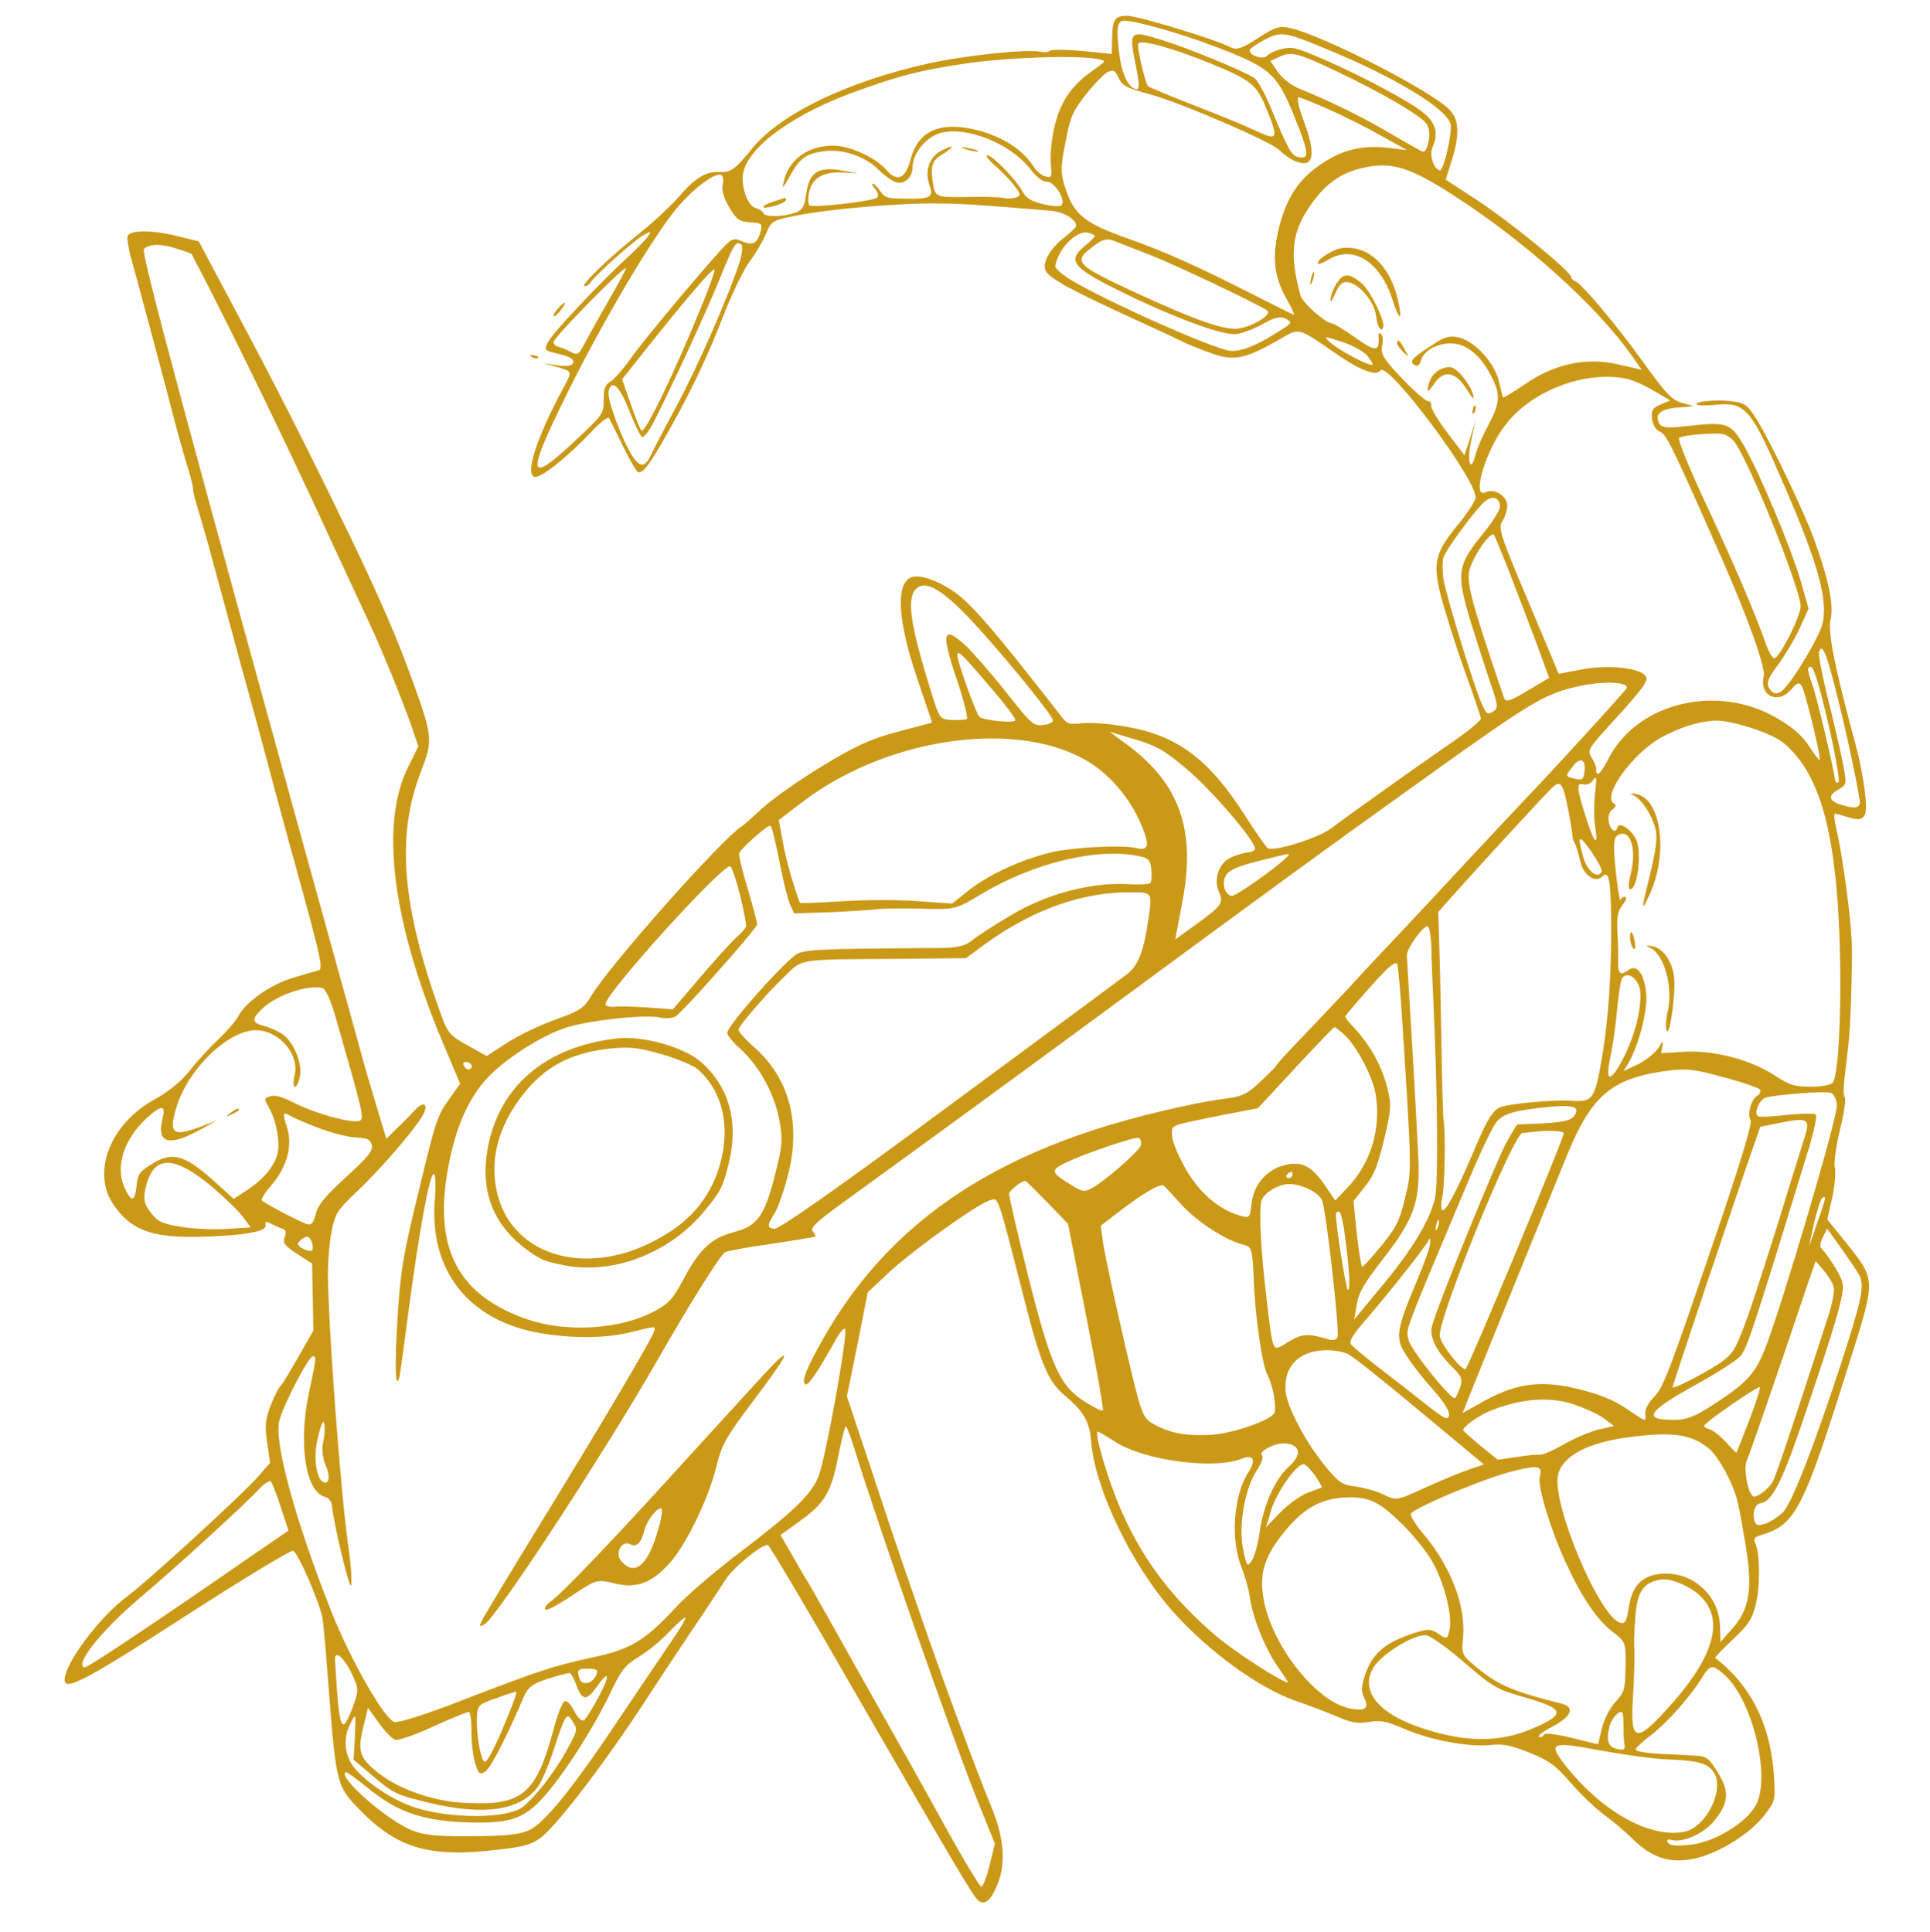 <?xml version="1.0" encoding="UTF-8" standalone="no"?>
<!DOCTYPE svg PUBLIC "-//W3C//DTD SVG 1.1//EN" "http://www.w3.org/Graphics/SVG/1.1/DTD/svg11.dtd">
<svg width="100%" height="100%" viewBox="0 0 901 902" version="1.1" xmlns="http://www.w3.org/2000/svg" xmlns:xlink="http://www.w3.org/1999/xlink" xml:space="preserve" xmlns:serif="http://www.serif.com/" style="fill-rule:evenodd;clip-rule:evenodd;stroke-linejoin:round;stroke-miterlimit:2;">
    <g transform="matrix(1.555,0.38,-0.38,1.555,450.193,450.493)">
        <g id="rayquaza.svg" transform="matrix(1,0,0,1,-287.5,-288)">
            <g transform="matrix(0.1,0,0,-0.1,0,576)">
                <path d="M3065,5709C3029,5670 3013,5660 2996,5664C2948,5676 2712,5689 2680,5682C2642,5673 2639,5661 2655,5594L2662,5563L2576,5551C2529,5544 2487,5534 2484,5529C2481,5524 2470,5520 2460,5520C2421,5520 2249,5458 2149,5409C1934,5303 1767,5166 1710,5049C1673,4972 1666,4964 1632,4957C1593,4949 1567,4923 1535,4860C1520,4830 1480,4769 1446,4725C1376,4634 1317,4540 1329,4540C1334,4540 1341,4547 1344,4556C1354,4582 1440,4707 1461,4726C1480,4743 1481,4743 1474,4724C1470,4714 1450,4680 1430,4650C1369,4558 1272,4387 1265,4358C1258,4330 1259,4330 1304,4330C1337,4330 1350,4326 1350,4316C1350,4306 1336,4300 1308,4297L1265,4293L1308,4292C1354,4290 1354,4291 1339,4235C1298,4077 1290,3965 1320,3965C1338,3965 1399,4044 1447,4128C1466,4163 1486,4188 1490,4183C1494,4179 1521,4147 1549,4113C1578,4078 1605,4050 1610,4050C1625,4050 1638,4082 1666,4182C1704,4316 1727,4428 1744,4561C1753,4625 1769,4699 1780,4725C1792,4752 1803,4792 1807,4814C1812,4853 1816,4857 1879,4886C1963,4926 2166,4995 2273,5019C2344,5036 2398,5045 2601,5077C2637,5082 2680,5068 2680,5050C2680,5046 2669,5029 2657,5013C2625,4976 2610,4928 2622,4907C2633,4886 2694,4869 2895,4830C2983,4813 3064,4797 3075,4794C3086,4792 3120,4787 3151,4784C3218,4776 3251,4791 3327,4863C3387,4920 3371,4919 3513,4866C3586,4838 3636,4833 3642,4852C3654,4887 4000,4601 4000,4556C4000,4544 3987,4507 3971,4474C3923,4374 3922,4346 3969,4256C3992,4214 4045,4126 4087,4062C4130,3998 4166,3941 4168,3935C4169,3930 4141,3891 4104,3850C4017,3752 3864,3575 3820,3521C3790,3485 3685,3420 3655,3420C3651,3420 3611,3455 3566,3498C3427,3631 3321,3677 3171,3667C3123,3664 3066,3655 3044,3647C3005,3633 3001,3633 2979,3650C2714,3860 2638,3913 2577,3934C2521,3953 2469,3955 2452,3938C2418,3904 2452,3802 2543,3659L2616,3544L2526,3495C2454,3456 2414,3424 2335,3345C2280,3290 2217,3218 2195,3185C2173,3152 2153,3123 2150,3120C2104,3076 1868,2629 1839,2532C1828,2495 1817,2483 1758,2444C1721,2420 1666,2376 1637,2346L1585,2291L1523,2308C1467,2323 1458,2330 1428,2375C1240,2657 1175,2853 1202,3053C1214,3148 1211,3158 1117,3300C1044,3410 971,3507 838,3669C657,3888 528,4039 346,4242L205,4400L140,4400C62,4400 0,4384 0,4365C0,4357 10,4334 21,4313C58,4247 222,3948 258,3880C277,3844 308,3790 326,3759C345,3728 360,3699 360,3695C360,3691 375,3662 394,3631C412,3600 441,3550 457,3520C474,3490 547,3357 620,3225C694,3093 777,2942 805,2890C834,2838 877,2759 902,2715C1051,2448 1062,2425 1049,2417C1041,2413 1010,2395 980,2377C922,2343 864,2276 854,2232C850,2217 832,2181 813,2152C794,2123 767,2074 753,2042C736,2006 707,1968 674,1938C566,1839 545,1689 630,1612C696,1552 760,1544 890,1578C1016,1612 1082,1640 1076,1657C1071,1669 1075,1671 1092,1666C1105,1663 1121,1660 1128,1660C1136,1660 1140,1651 1138,1638C1136,1620 1143,1614 1185,1599L1234,1582L1259,1488L1284,1393L1260,1309C1247,1263 1234,1221 1230,1215C1226,1210 1219,1181 1215,1152C1209,1109 1212,1089 1231,1043L1253,988L1229,942C1196,878 986,565 940,510C882,440 820,302 820,243C820,189 865,227 1114,490C1252,636 1371,755 1379,755C1393,755 1490,627 1509,585C1514,574 1546,480 1580,375C1660,132 1667,118 1738,73C1878,-17 1975,-22 2167,50C2264,86 2274,95 2314,171C2357,253 2426,418 2476,560C2494,612 2532,718 2560,795C2589,872 2617,952 2624,972C2636,1010 2703,1100 2720,1100C2725,1100 2872,950 3046,767C3474,319 3542,250 3561,239C3584,227 3599,247 3606,301C3615,364 3590,438 3535,512C3467,605 3307,842 3205,1001C3156,1078 3101,1162 3085,1188C3068,1214 3007,1312 2948,1406L2841,1576L2835,1731L2828,1885L2877,1960C2932,2042 3080,2214 3110,2230C3134,2243 3123,2261 3273,1980C3369,1800 3399,1759 3458,1729C3522,1698 3547,1671 3564,1618C3607,1487 3764,1295 3915,1191C4041,1104 4212,1034 4323,1024C4357,1021 4412,1014 4446,1009C4496,1000 4513,1001 4546,1015C4579,1029 4595,1029 4655,1019C4734,1006 4846,1012 4907,1034C4940,1046 4963,1047 5021,1039C5083,1030 5103,1022 5158,983C5193,958 5245,928 5273,916C5302,904 5347,882 5373,866C5443,825 5497,821 5564,854C5628,885 5704,963 5731,1026C5750,1069 5751,1073 5735,1127C5691,1278 5608,1380 5482,1436C5480,1437 5497,1466 5519,1500C5554,1554 5560,1571 5560,1617C5560,1671 5537,1763 5516,1789C5508,1800 5510,1806 5524,1814C5620,1870 5629,1912 5660,2398C5674,2617 5673,2620 5572,2698L5496,2756L5495,2821C5494,2856 5488,2895 5482,2907C5475,2919 5470,2969 5470,3019C5470,3068 5466,3111 5461,3114C5456,3117 5449,3146 5446,3177C5442,3209 5437,3249 5435,3265C5430,3313 5390,3500 5373,3560C5353,3630 5286,3801 5254,3863C5241,3889 5233,3910 5237,3911C5242,3912 5261,3911 5281,3910C5309,3909 5318,3913 5322,3928C5328,3948 5291,4041 5248,4120C5137,4321 5090,4421 5090,4458C5090,4501 5055,4574 4987,4675C4937,4750 4795,4922 4742,4974C4705,5010 4698,5012 4658,5008C4611,5002 4554,4982 4562,4975C4565,4972 4586,4977 4610,4985C4700,5017 4716,5005 4874,4795C5017,4606 5070,4510 5070,4440C5070,4405 5033,4279 5008,4233C4995,4207 4978,4204 4961,4224C4952,4235 4954,4251 4974,4297C4987,4329 5003,4382 5009,4414L5020,4474L4978,4548C4926,4637 4785,4828 4722,4893C4669,4947 4659,4947 4544,4905C4499,4888 4479,4885 4471,4893C4448,4916 4460,4936 4508,4952L4555,4968L4519,4969C4489,4970 4467,4984 4384,5055C4282,5143 4149,5240 4132,5240C4126,5240 4120,5244 4118,5249C4112,5265 3907,5363 3800,5401L3695,5438L3698,5485C3705,5572 3693,5617 3657,5639C3591,5680 3259,5759 3154,5760C3117,5760 3108,5754 3065,5709ZM3270,5725C3476,5694 3649,5640 3670,5599C3682,5577 3683,5460 3672,5460C3653,5460 3631,5497 3635,5520C3643,5562 3629,5590 3590,5610C3546,5633 3391,5673 3263,5695C3179,5709 3167,5709 3141,5695C3124,5687 3107,5673 3103,5665C3094,5650 3050,5654 3050,5670C3050,5674 3066,5692 3085,5709C3126,5745 3137,5746 3270,5725ZM3313,5669C3454,5640 3581,5602 3602,5583C3613,5573 3620,5553 3620,5532C3620,5504 3617,5499 3603,5503C3593,5505 3546,5519 3498,5533C3412,5559 3305,5582 3220,5594C3193,5598 3163,5611 3145,5627L3116,5653L3139,5671C3168,5695 3188,5695 3313,5669ZM2955,5655C3129,5632 3145,5623 3241,5486C3290,5416 3294,5400 3260,5400C3241,5400 3229,5413 3145,5527C3120,5561 3091,5591 3082,5594C3040,5607 2877,5632 2798,5637C2694,5644 2693,5642 2740,5543C2762,5495 2766,5480 2755,5480C2730,5480 2703,5515 2681,5574C2659,5634 2656,5652 2667,5663C2678,5675 2836,5670 2955,5655ZM2945,5605C3077,5585 3094,5577 3140,5512C3195,5436 3193,5431 3118,5446C3084,5453 2997,5466 2926,5475C2854,5485 2792,5494 2787,5497C2777,5503 2730,5596 2730,5610C2730,5625 2828,5622 2945,5605ZM3316,5556C3361,5548 3435,5531 3481,5518L3565,5495L3508,5488C3438,5479 3386,5454 3338,5403C3280,5343 3256,5279 3256,5185C3256,5096 3276,5042 3333,4983C3350,4965 3361,4950 3358,4950C3355,4950 3303,4962 3243,4976C3055,5020 2955,5039 2838,5051C2704,5064 2667,5081 2625,5148C2599,5189 2595,5206 2592,5281C2588,5358 2591,5373 2617,5431C2633,5466 2654,5501 2663,5509C2678,5521 2682,5519 2698,5500C2714,5480 2727,5477 2801,5475C2895,5472 3174,5425 3205,5406C3235,5387 3273,5380 3289,5389C3309,5402 3296,5443 3249,5511C3226,5545 3215,5570 3222,5570C3229,5570 3272,5564 3316,5556ZM2620,5503C2570,5447 2550,5394 2550,5319C2550,5282 2557,5234 2565,5211C2578,5172 2578,5170 2559,5170C2548,5170 2529,5179 2517,5191C2476,5230 2410,5253 2335,5254C2223,5255 2166,5212 2165,5124C2164,5065 2142,5050 2101,5080C2064,5106 1984,5121 1939,5111C1865,5094 1819,5040 1821,4973C1821,4951 1824,4956 1834,4992C1849,5049 1863,5067 1908,5086C1961,5108 2028,5104 2079,5075C2102,5061 2130,5050 2140,5050C2166,5050 2183,5076 2176,5104C2166,5145 2196,5204 2236,5223C2308,5258 2440,5237 2510,5181C2534,5162 2554,5153 2567,5156C2589,5162 2635,5116 2624,5099C2621,5094 2597,5090 2571,5090C2535,5090 2519,5095 2504,5112C2478,5140 2400,5190 2381,5190C2372,5189 2385,5178 2410,5165C2435,5152 2466,5132 2480,5120C2501,5103 2503,5099 2490,5090C2482,5085 2466,5080 2455,5080C2444,5080 2401,5071 2360,5060C2262,5034 2261,5034 2244,5075C2225,5122 2226,5137 2255,5165C2285,5196 2275,5198 2243,5168C2216,5142 2213,5100 2237,5064C2257,5033 2249,5026 2173,5009C2127,4998 2118,4999 2102,5013C2092,5023 2080,5030 2075,5030C2070,5030 2075,5024 2086,5016C2098,5006 2101,4998 2095,4992C2077,4976 1920,4919 1910,4925C1905,4928 1900,4946 1900,4964C1900,5006 1928,5031 1983,5041L2025,5049L1977,5046C1908,5041 1887,5018 1893,4957C1897,4915 1894,4907 1875,4894C1843,4873 1791,4860 1785,4871C1781,4876 1770,4880 1759,4880C1735,4880 1700,4935 1700,4974C1700,5054 1807,5178 1968,5283C2078,5356 2129,5383 2250,5433C2368,5481 2566,5537 2629,5539C2652,5540 2651,5539 2620,5503ZM3725,5400C3959,5320 4209,5186 4343,5069L4382,5035L4312,5034C4217,5033 4131,4992 4061,4913C4033,4882 4009,4858 4008,4861C4006,4863 3996,4883 3985,4904C3960,4953 3890,5000 3842,5000C3816,5000 3800,4992 3777,4966C3730,4917 3721,4903 3727,4896C3739,4885 3750,4890 3750,4908C3751,4944 3798,4980 3845,4980C3881,4980 3922,4957 3958,4915C4000,4868 4004,4845 3986,4773C3977,4739 3970,4698 3970,4681C3970,4622 3950,4650 3948,4713L3946,4775L3943,4722L3939,4670L3875,4722C3839,4751 3810,4781 3810,4788C3810,4795 3804,4800 3798,4798C3791,4797 3750,4818 3708,4845C3643,4887 3631,4899 3630,4922C3630,4937 3625,4952 3619,4956C3611,4960 3610,4956 3615,4941C3626,4904 3612,4902 3548,4928C3513,4942 3478,4953 3470,4952C3448,4951 3375,4990 3364,5009C3304,5117 3295,5182 3329,5270C3357,5343 3392,5384 3452,5414C3527,5452 3584,5449 3725,5400ZM2740,5035C2740,5032 2731,5016 2719,5001C2675,4942 2698,4928 2904,4885C3043,4857 3165,4844 3204,4854C3219,4858 3250,4878 3274,4900C3306,4930 3322,4938 3339,4933C3361,4927 3360,4926 3323,4888C3273,4836 3236,4810 3204,4804C3160,4796 2808,4860 2698,4896C2671,4905 2649,4917 2649,4923C2644,4972 2684,5040 2718,5040C2730,5040 2740,5038 2740,5035ZM2910,5020C2986,5010 3243,4957 3279,4944C3298,4938 3256,4892 3212,4873C3175,4858 3093,4865 2911,4900C2701,4941 2693,4946 2746,5009C2765,5032 2777,5038 2798,5035C2813,5033 2863,5026 2910,5020ZM4430,4984L4484,4968L4460,4950C4439,4934 4437,4928 4445,4903C4452,4886 4464,4874 4477,4872C4497,4869 4522,4839 4740,4555C4856,4404 4940,4276 4940,4251C4940,4193 4999,4180 5026,4231C5039,4257 5044,4260 5055,4249C5070,4233 5161,4057 5156,4053C5154,4051 5136,4066 5116,4085C5091,4109 5056,4127 5008,4141C4815,4200 4600,4090 4557,3910C4551,3882 4542,3860 4538,3860C4533,3860 4530,3865 4530,3870C4530,3876 4521,3889 4510,3900C4490,3920 4490,3920 4554,4037C4604,4129 4616,4158 4607,4168C4589,4190 4494,4178 4421,4145L4357,4116L4336,4145C4324,4161 4263,4244 4199,4330C4097,4467 4084,4489 4092,4510C4097,4524 4098,4545 4095,4557C4089,4584 4046,4598 4025,4580C3988,4549 3995,4700 4035,4787C4087,4902 4224,4995 4346,4999C4363,5000 4401,4993 4430,4984ZM1650,4924C1650,4908 1663,4885 1685,4863C1715,4833 1723,4830 1755,4836C1786,4841 1790,4840 1790,4822C1790,4782 1780,4771 1747,4776C1718,4781 1713,4778 1691,4738C1639,4643 1531,4421 1509,4365C1496,4332 1478,4297 1469,4288C1455,4274 1454,4264 1462,4231C1472,4192 1471,4189 1406,4090C1306,3938 1296,3961 1351,4210C1396,4416 1469,4665 1522,4793C1553,4869 1613,4950 1638,4950C1645,4950 1650,4938 1650,4924ZM3593,4886C3608,4875 3618,4865 3616,4863C3609,4855 3509,4881 3480,4897C3457,4910 3458,4911 3510,4907C3541,4905 3577,4896 3593,4886ZM4697,4893C4759,4838 4984,4523 4996,4475C5002,4450 4979,4340 4961,4312C4956,4303 4941,4317 4915,4357C4864,4434 4781,4545 4642,4718C4579,4797 4531,4864 4535,4868C4545,4879 4633,4908 4656,4909C4668,4910 4687,4902 4697,4893ZM1752,4719C1745,4619 1707,4396 1673,4265C1653,4188 1635,4115 1633,4102C1625,4068 1611,4065 1583,4091C1542,4130 1470,4236 1470,4259C1470,4297 1498,4281 1542,4218C1566,4184 1590,4155 1596,4153C1602,4151 1612,4173 1619,4202C1645,4312 1691,4546 1706,4648C1723,4763 1726,4773 1743,4767C1750,4765 1753,4746 1752,4719ZM1675,4569C1644,4358 1604,4170 1591,4170C1588,4170 1566,4200 1543,4236L1500,4302L1551,4413C1623,4569 1680,4683 1686,4677C1688,4675 1684,4626 1675,4569ZM1405,4508C1387,4446 1370,4382 1366,4366C1360,4343 1355,4339 1337,4344C1325,4347 1307,4350 1298,4350C1288,4350 1280,4355 1280,4361C1280,4378 1424,4620 1434,4620C1436,4620 1423,4569 1405,4508ZM4075,4551C4078,4540 4066,4503 4045,4459C3994,4352 3997,4329 4074,4199C4110,4140 4155,4066 4175,4035C4208,3984 4210,3976 4197,3963C4184,3950 4179,3952 4157,3982C4122,4028 3984,4260 3965,4305C3957,4326 3950,4352 3950,4364C3950,4387 4011,4532 4030,4555C4047,4576 4067,4574 4075,4551ZM4147,4370C4180,4323 4235,4243 4270,4192L4333,4098L4281,4047C4238,4004 4227,3998 4219,4010C4054,4269 4029,4315 4033,4355C4038,4406 4068,4477 4079,4464C4083,4459 4114,4417 4147,4370ZM195,4358C196,4356 217,4332 241,4305C380,4145 604,3875 774,3660C851,3564 930,3465 950,3440C1004,3373 1097,3245 1140,3179L1177,3121L1163,3058C1120,2877 1224,2606 1451,2299L1529,2194L1507,2139C1487,2089 1485,2069 1486,1865C1486,1670 1489,1628 1513,1491C1538,1351 1559,1275 1560,1321C1560,1330 1551,1417 1540,1516C1514,1756 1505,1920 1517,1920C1522,1920 1531,1889 1537,1851C1569,1643 1718,1527 1932,1543C2030,1551 2119,1574 2184,1608C2253,1644 2250,1643 2250,1628C2250,1607 2166,1330 2063,1010C2011,848 1966,704 1963,690C1958,668 1959,667 1973,680C2003,711 2193,1247 2280,1550C2331,1727 2384,1888 2396,1900C2401,1905 2457,1930 2520,1955C2583,1981 2637,2004 2640,2006C2642,2009 2638,2015 2630,2020C2620,2026 2632,2047 2687,2112C2934,2403 3082,2579 3289,2826C3697,3314 3807,3445 4065,3745C4297,4015 4332,4050 4419,4093C4484,4126 4560,4142 4560,4123C4560,4117 4405,3833 4345,3730C4328,3700 4278,3612 4235,3535C4192,3458 4128,3343 4092,3280C4056,3217 4004,3125 3977,3075C3949,3026 3905,2948 3878,2902C3852,2857 3830,2817 3830,2814C3830,2811 3815,2785 3796,2756C3767,2710 3753,2699 3706,2681C3626,2651 3461,2567 3360,2504C3029,2300 2829,2052 2736,1730C2707,1629 2701,1586 2715,1581C2724,1578 2742,1626 2770,1728C2776,1751 2785,1768 2789,1766C2801,1759 2824,1382 2816,1329C2808,1272 2769,1212 2643,1056C2587,987 2523,898 2501,857C2438,744 2403,709 2303,661C2196,609 2158,585 1961,448C1874,387 1798,340 1785,340C1755,340 1616,487 1529,610C1364,843 1250,1049 1250,1113C1250,1161 1289,1320 1301,1320C1311,1320 1311,1324 1315,1205C1321,1057 1375,930 1432,930C1442,930 1453,922 1457,912C1475,860 1564,687 1567,697C1569,703 1554,753 1532,807C1473,954 1324,1413 1285,1567C1277,1602 1268,1656 1267,1687C1265,1741 1268,1750 1313,1820C1367,1904 1436,2041 1446,2083C1454,2116 1436,2119 1419,2088C1412,2075 1396,2047 1382,2026L1358,1987L1305,2077C1276,2126 1240,2188 1225,2216C1210,2243 1134,2380 1055,2520C304,3864 48,4329 55,4340C66,4359 102,4368 149,4364C173,4363 193,4360 195,4358ZM5201,4170C5255,4063 5299,3967 5300,3958C5300,3944 5292,3940 5261,3940C5212,3940 5201,3955 5229,3981C5249,4000 5249,4003 5234,4038C5226,4058 5188,4135 5150,4208C5111,4281 5080,4348 5080,4356C5080,4396 5110,4349 5201,4170ZM5094,4277C5150,4180 5232,4008 5225,4002C5221,3998 5215,4001 5213,4008C5202,4039 5100,4238 5081,4265C5059,4297 5055,4310 5068,4310C5072,4310 5083,4295 5094,4277ZM5042,4076C5152,4022 5232,3895 5309,3652C5373,3449 5430,3182 5417,3147C5414,3140 5388,3128 5359,3121C5310,3109 5299,3110 5243,3129C5163,3156 5054,3157 4971,3131L4910,3112L4909,3134C4908,3150 4906,3149 4899,3125C4893,3109 4873,3082 4853,3065L4816,3035L4824,3060C4842,3120 4843,3230 4825,3275C4806,3327 4779,3348 4760,3325C4741,3302 4732,3307 4725,3343C4721,3360 4711,3398 4702,3427C4690,3468 4689,3485 4698,3505C4705,3520 4706,3530 4700,3530C4694,3530 4690,3524 4689,3518C4689,3511 4674,3546 4656,3595C4632,3663 4626,3688 4635,3698C4665,3731 4700,3677 4700,3599C4700,3565 4704,3551 4711,3556C4729,3567 4716,3667 4693,3698C4673,3725 4630,3741 4630,3721C4630,3701 4610,3710 4601,3733C4595,3747 4596,3760 4604,3769C4612,3780 4612,3784 4603,3787C4564,3800 4622,3942 4692,4007C4738,4048 4783,4076 4830,4091C4873,4105 5002,4096 5042,4076ZM2648,3866C2746,3804 2952,3649 2957,3634C2959,3629 2948,3620 2932,3614C2906,3604 2897,3609 2805,3681C2750,3724 2683,3771 2657,3786C2579,3828 2578,3807 2653,3688C2689,3632 2715,3582 2712,3578C2708,3575 2689,3569 2670,3565C2636,3559 2634,3560 2594,3627C2483,3811 2454,3884 2481,3916C2502,3942 2553,3927 2648,3866ZM4498,3857C4501,3834 4498,3830 4476,3830C4446,3830 4446,3830 4462,3865C4476,3896 4494,3893 4498,3857ZM4544,3796C4548,3769 4557,3731 4565,3712C4593,3646 4575,3659 4526,3741C4486,3808 4483,3820 4505,3820C4514,3820 4523,3827 4527,3835C4535,3857 4537,3852 4544,3796ZM4480,3734C4496,3699 4509,3667 4509,3665C4509,3662 4514,3654 4520,3647C4526,3641 4539,3619 4548,3600C4566,3563 4606,3547 4621,3572C4635,3594 4647,3570 4675,3460C4713,3312 4738,3172 4746,3053C4754,2935 4750,2925 4688,2915C4637,2906 4510,2862 4491,2847C4471,2830 4462,2800 4445,2692C4425,2573 4409,2510 4398,2516C4394,2519 4390,2535 4390,2551C4390,2583 4354,2742 4339,2775C4335,2786 4311,2872 4287,2965C4262,3059 4229,3185 4212,3246L4181,3358L4209,3411C4248,3485 4399,3760 4417,3788C4436,3818 4445,3810 4480,3734ZM2703,3723C2798,3656 2850,3616 2850,3608C2850,3599 2764,3586 2746,3593C2735,3598 2640,3742 2640,3755C2640,3765 2652,3759 2703,3723ZM4616,3585C4610,3560 4574,3577 4553,3615C4520,3673 4525,3677 4574,3634C4598,3612 4617,3591 4616,3585ZM3373,3587C3456,3545 3610,3435 3618,3411C3620,3406 3612,3399 3601,3395C3591,3392 3570,3380 3556,3369C3526,3345 3521,3296 3545,3264C3567,3235 3564,3227 3508,3160L3455,3098L3449,3211C3438,3422 3360,3542 3185,3616L3125,3641L3203,3637C3271,3633 3292,3627 3373,3587ZM3123,3527C3184,3499 3241,3452 3282,3396C3318,3346 3318,3330 3282,3330C3243,3330 3116,3293 3054,3264C2976,3227 2887,3158 2839,3098L2798,3045L2698,3028C2643,3019 2546,2995 2483,2975C2420,2955 2367,2940 2366,2942C2329,2997 2296,3057 2275,3104L2249,3162L2304,3230C2514,3489 2900,3629 3123,3527ZM3713,3407C3689,3368 3595,3260 3584,3260C3564,3260 3547,3289 3554,3314C3558,3331 3582,3349 3637,3378C3726,3425 3724,3424 3713,3407ZM3339,3279C3345,3262 3348,3244 3345,3240C3343,3236 3312,3227 3278,3221C3176,3201 3061,3139 2976,3056C2936,3017 2893,2972 2881,2956C2865,2934 2844,2923 2787,2909C2433,2820 2407,2812 2388,2789C2346,2734 2251,2552 2250,2524C2250,2518 2271,2501 2298,2487C2364,2451 2424,2386 2457,2315C2481,2263 2485,2242 2484,2165C2484,2032 2471,1997 2407,1963C2347,1930 2322,1893 2296,1791C2281,1732 2271,1714 2237,1684C2154,1609 2004,1562 1882,1573C1668,1593 1566,1710 1553,1950C1547,2061 1560,2145 1595,2216C1628,2284 1724,2387 1793,2428C1855,2465 2008,2520 2050,2520C2064,2520 2083,2526 2092,2533C2106,2544 2260,2835 2260,2851C2260,2855 2237,2896 2210,2943C2182,2990 2160,3033 2160,3040C2160,3053 2220,3140 2229,3140C2233,3140 2255,3098 2278,3048C2301,2997 2329,2944 2339,2931L2357,2908L2451,2934C2503,2949 2561,2967 2580,2974C2599,2982 2659,2997 2713,3009C2811,3030 2812,3031 2873,3091C3000,3217 3172,3306 3297,3309C3323,3310 3330,3305 3339,3279ZM4186,3253C4194,3221 4212,3159 4225,3115C4304,2847 4370,2587 4370,2542C4370,2475 4339,2377 4276,2250L4225,2145L4222,2189C4219,2224 4228,2254 4265,2337C4325,2471 4330,2523 4297,2640C4283,2687 4240,2831 4200,2960C4160,3089 4125,3203 4122,3213C4117,3233 4148,3310 4161,3310C4166,3310 4177,3284 4186,3253ZM4805,3280C4814,3262 4820,3224 4820,3182C4820,3111 4796,3010 4780,3010C4774,3010 4770,3034 4769,3063C4769,3091 4763,3153 4756,3200C4749,3247 4745,3291 4748,3298C4756,3320 4789,3311 4805,3280ZM3365,3134C3374,3044 3368,2998 3343,2967C3333,2954 3148,2732 2931,2472C2670,2158 2531,2000 2519,2000C2497,2000 2496,2003 2511,2050C2516,2069 2521,2124 2521,2172C2520,2325 2453,2443 2331,2504C2303,2519 2280,2535 2280,2540C2280,2555 2335,2662 2375,2725C2415,2787 2393,2778 2695,2854L2875,2900L2915,2948C3030,3085 3162,3171 3305,3203C3357,3215 3358,3214 3365,3134ZM4148,3045C4287,2600 4285,2609 4285,2525C4285,2455 4281,2436 4251,2373C4232,2333 4214,2300 4211,2300C4208,2300 4191,2341 4173,2390L4141,2480L4163,2528C4181,2566 4185,2593 4185,2675C4185,2764 4182,2780 4158,2825C4128,2881 4083,2931 4028,2968C4007,2981 3990,2994 3990,2997C3990,3003 4040,3101 4068,3148C4081,3172 4096,3188 4100,3183C4104,3179 4125,3117 4148,3045ZM5444,3087C5455,3057 5427,2473 5409,2345C5398,2267 5380,2235 5298,2149C5258,2106 5234,2090 5201,2082C5110,2060 5119,2086 5235,2194C5288,2242 5337,2294 5345,2309C5358,2335 5363,2397 5395,2952C5397,3000 5396,3042 5391,3045C5386,3048 5350,3039 5312,3025C5274,3011 5237,3000 5231,3000C5213,3000 5219,3048 5238,3059C5272,3077 5405,3120 5420,3117C5428,3116 5439,3102 5444,3087ZM5216,3077C5220,3073 5218,3064 5212,3058C5197,3043 5196,2998 5210,2984C5217,2977 5212,2881 5196,2689C5154,2214 5149,2168 5128,2133C5116,2113 5111,2092 5115,2080C5123,2056 5127,2055 5055,2082C5012,2097 4971,2103 4910,2103C4800,2104 4731,2078 4653,2007L4597,1955L4603,2000C4632,2201 4703,2684 4715,2763C4744,2950 4791,3011 4952,3071C4995,3087 5025,3090 5107,3087C5163,3086 5212,3081 5216,3077ZM5374,2958C5372,2923 5365,2819 5360,2725C5354,2632 5345,2502 5339,2437C5328,2333 5324,2315 5300,2285C5274,2252 5179,2168 5174,2173C5172,2175 5221,2756 5236,2908L5242,2972L5293,2996C5375,3034 5380,3031 5374,2958ZM2192,2921C2213,2880 2230,2843 2230,2838C2230,2832 2221,2816 2211,2801C2201,2787 2167,2725 2136,2663L2080,2552L2008,2540C1968,2533 1925,2524 1913,2519C1901,2515 1889,2514 1886,2519C1872,2540 2123,3004 2144,2997C2149,2995 2171,2961 2192,2921ZM3998,2946C4041,2923 4107,2849 4129,2800C4170,2705 4164,2598 4114,2513L4089,2469L4050,2504C3998,2551 3966,2558 3921,2534C3873,2509 3847,2458 3854,2403C3859,2363 3858,2360 3837,2360C3774,2360 3706,2392 3650,2448C3619,2480 3589,2519 3583,2536C3573,2566 3573,2567 3624,2592C3652,2606 3705,2631 3741,2647L3806,2677L3885,2819C3928,2896 3965,2960 3967,2960C3969,2960 3983,2954 3998,2946ZM4710,2888C4710,2863 4694,2853 4623,2831L4551,2810L4535,2757C4519,2703 4450,2235 4450,2180C4450,2146 4480,2111 4541,2075C4569,2058 4574,2050 4572,2025C4570,2008 4567,1994 4565,1992C4556,1983 4405,2099 4393,2125C4378,2157 4373,2122 4454,2625C4467,2708 4484,2788 4491,2802C4503,2830 4535,2849 4624,2880C4685,2902 4710,2904 4710,2888ZM4690,2817C4690,2780 4582,2089 4575,2082C4566,2073 4488,2134 4479,2157C4461,2204 4548,2788 4573,2790C4574,2790 4593,2797 4615,2805C4652,2818 4690,2824 4690,2817ZM5470,2740L5463,2665L5461,2736C5461,2775 5463,2810 5467,2813C5477,2824 5478,2819 5470,2740ZM5627,2618C5648,2591 5649,2551 5635,2360C5616,2108 5593,1936 5575,1899C5566,1883 5548,1863 5534,1853C5512,1839 5507,1839 5499,1851C5486,1872 5488,1900 5504,1906C5534,1918 5549,1978 5565,2155C5593,2472 5597,2560 5583,2587C5573,2607 5528,2651 5498,2671C5493,2674 5492,2689 5496,2703L5502,2730L5560,2680C5591,2653 5622,2625 5627,2618ZM5561,2569C5567,2557 5569,2519 5565,2472C5538,2108 5528,1992 5523,1975C5517,1953 5491,1920 5479,1920C5463,1920 5430,1992 5435,2018C5439,2040 5459,2251 5486,2568L5492,2630L5521,2609C5537,2598 5555,2580 5561,2569ZM3950,2510C3950,2505 3945,2500 3939,2500C3934,2500 3932,2505 3935,2510C3938,2516 3943,2520 3946,2520C3948,2520 3950,2516 3950,2510ZM3500,2491C3500,2473 3418,2357 3386,2331C3372,2319 3363,2319 3331,2330C3265,2351 3261,2357 3295,2386C3341,2425 3474,2510 3488,2510C3494,2510 3500,2502 3500,2491ZM4051,2461C4068,2440 4190,2109 4190,2084C4190,2075 4180,2070 4163,2071C4104,2074 4087,2069 4054,2036C4014,1996 4021,1987 3961,2147C3914,2272 3880,2385 3880,2416C3880,2439 3915,2475 3945,2483C3980,2493 4035,2481 4051,2461ZM4397,2458C4394,2451 4392,2456 4392,2470C4392,2484 4394,2489 4397,2483C4399,2476 4399,2464 4397,2458ZM4142,2373C4178,2279 4193,2230 4187,2224C4183,2219 4100,2417 4100,2433C4100,2437 4104,2440 4108,2440C4113,2440 4128,2410 4142,2373ZM4376,2299C4351,2142 4353,2121 4398,2079C4418,2059 4463,2024 4498,2000C4536,1974 4560,1950 4560,1939C4560,1923 4551,1925 4483,1956C4440,1976 4369,2008 4325,2027C4281,2047 4240,2067 4233,2072C4225,2079 4231,2099 4256,2148C4306,2246 4380,2407 4381,2422C4382,2429 4384,2427 4387,2417C4390,2407 4385,2354 4376,2299ZM3662,2347C3718,2311 3808,2280 3860,2280C3884,2280 3888,2274 3910,2198C3941,2087 3996,1951 4019,1926C4042,1900 4068,1839 4063,1823C4054,1799 3958,1737 3899,1719C3831,1698 3782,1695 3728,1710C3693,1720 3688,1727 3589,1923C3533,2034 3477,2150 3464,2180L3442,2235L3478,2280C3539,2357 3583,2399 3594,2392C3600,2388 3631,2368 3662,2347ZM1132,2293C1277,2039 1283,2028 1269,2019C1248,2006 1142,2009 1076,2024C1033,2034 1012,2035 1000,2027C983,2017 984,2015 1002,1996C1033,1964 1060,1904 1060,1870C1060,1831 1037,1785 997,1743L967,1711L893,1751C796,1802 760,1802 713,1755C681,1723 678,1715 683,1680C689,1634 680,1630 651,1666C608,1720 614,1805 667,1883C699,1929 710,1930 710,1888C710,1816 746,1813 820,1880L865,1921L818,1889C750,1843 736,1852 742,1938C751,2054 838,2188 916,2205C981,2218 1053,2166 1054,2105C1055,2061 1070,2058 1070,2102C1070,2140 1029,2197 992,2211C977,2217 950,2222 933,2222C896,2222 892,2233 918,2272C948,2318 1027,2369 1072,2370C1082,2370 1105,2341 1132,2293ZM3275,2264L3348,2218L3464,1968C3528,1830 3579,1715 3576,1713C3573,1710 3548,1716 3520,1725C3437,1753 3400,1800 3273,2039C3211,2157 3160,2258 3160,2263C3160,2274 3189,2310 3198,2310C3200,2310 3235,2289 3275,2264ZM1550,2250C1550,2245 1546,2240 1541,2240C1535,2240 1528,2245 1525,2250C1522,2256 1526,2260 1534,2260C1543,2260 1550,2256 1550,2250ZM5414,2133C5407,2079 5401,2034 5400,2032C5400,2031 5383,2041 5363,2055C5342,2069 5317,2080 5308,2080C5298,2080 5290,2083 5290,2086C5290,2097 5415,2237 5421,2234C5424,2232 5421,2187 5414,2133ZM5000,2038L5035,2023L4993,2002C4970,1990 4930,1960 4904,1935C4877,1910 4851,1890 4844,1890C4838,1890 4809,1880 4781,1868L4729,1847L4669,1875C4637,1891 4610,1905 4610,1907C4610,1921 4647,1962 4680,1985C4756,2037 4829,2061 4900,2057C4936,2054 4981,2046 5000,2038ZM4474,1931L4693,1824L4655,1800C4634,1787 4584,1750 4543,1718C4473,1662 4469,1660 4431,1669C4409,1674 4371,1675 4346,1673C4306,1668 4296,1672 4253,1703C4175,1760 4093,1852 4079,1898C4058,1968 4094,2022 4173,2040C4190,2044 4216,2046 4230,2043C4244,2041 4354,1990 4474,1931ZM5321,2024C5354,2007 5414,1941 5438,1893C5449,1872 5474,1815 5495,1765C5541,1655 5545,1596 5510,1530L5486,1485L5473,1532C5449,1614 5363,1662 5281,1640C5221,1624 5197,1587 5202,1523C5206,1478 5204,1470 5189,1470C5127,1470 4910,1762 4910,1847C4910,1902 4972,1958 5083,2001C5203,2048 5261,2054 5321,2024ZM1155,1971C1194,1966 1244,1965 1268,1969C1304,1976 1312,1975 1321,1959C1329,1944 1319,1923 1270,1850C1225,1783 1210,1752 1210,1725C1210,1700 1206,1690 1194,1690C1177,1690 1060,1719 1048,1726C1044,1729 1052,1752 1066,1779C1096,1839 1097,1903 1070,1948C1046,1988 1045,1993 1068,1986C1077,1983 1117,1976 1155,1971ZM4860,1826C4860,1799 4927,1685 4991,1605C5061,1516 5119,1464 5171,1440C5217,1420 5218,1419 5234,1350C5249,1282 5249,1278 5230,1242C5218,1220 5210,1186 5210,1158L5210,1110L5130,1110C5083,1110 5050,1106 5050,1100C5050,1095 5044,1090 5038,1090C5031,1091 5045,1108 5069,1129C5116,1171 5120,1200 5078,1200C4939,1201 4892,1208 4828,1237C4762,1268 4761,1268 4754,1317C4741,1409 4671,1511 4570,1585C4542,1605 4520,1627 4520,1633C4520,1650 4713,1792 4785,1828C4849,1861 4860,1861 4860,1826ZM896,1731C939,1709 988,1681 1005,1667L1035,1642L965,1620C926,1608 867,1597 833,1595C778,1591 767,1594 740,1616C715,1637 710,1649 710,1684C710,1780 766,1794 896,1731ZM4158,1728C4160,1718 4153,1698 4142,1683C4112,1640 4097,1558 4104,1481C4108,1444 4107,1403 4102,1391C4094,1369 4092,1370 4070,1416C4040,1479 4032,1588 4053,1648C4063,1677 4064,1692 4057,1697C4051,1701 4059,1713 4076,1727C4109,1754 4153,1754 4158,1728ZM4224,1674C4239,1660 4251,1648 4249,1646C4247,1645 4230,1633 4212,1621C4194,1608 4166,1575 4149,1547L4119,1495L4122,1551C4127,1609 4164,1700 4183,1700C4190,1700 4208,1688 4224,1674ZM4031,1639C4005,1563 4026,1436 4078,1364C4093,1343 4112,1309 4120,1290C4142,1232 4199,1153 4247,1110C4272,1088 4291,1070 4289,1070C4262,1070 4120,1120 4058,1150C3904,1227 3792,1318 3697,1443C3638,1520 3563,1650 3577,1650C3581,1650 3605,1642 3630,1634C3725,1599 3935,1622 4005,1674C4033,1694 4045,1678 4031,1639ZM1225,1619C1219,1611 1180,1619 1180,1629C1180,1633 1186,1642 1192,1648C1202,1658 1207,1657 1217,1644C1224,1635 1227,1624 1225,1619ZM4500,1600C4536,1579 4585,1542 4608,1519C4659,1468 4710,1374 4710,1331C4710,1303 4709,1302 4681,1313C4656,1322 4646,1320 4601,1291C4535,1248 4508,1210 4502,1148C4499,1111 4502,1095 4515,1080C4539,1053 4526,1040 4475,1040C4380,1040 4227,1158 4168,1277C4130,1355 4132,1410 4179,1505C4216,1579 4259,1617 4328,1636C4390,1653 4422,1646 4500,1600ZM5390,1605C5485,1556 5481,1438 5378,1252C5315,1137 5298,1141 5275,1275C5266,1325 5253,1386 5245,1411C5238,1437 5229,1483 5225,1514C5217,1575 5230,1602 5275,1621C5299,1631 5354,1623 5390,1605ZM2899,1432C3027,1219 3383,671 3493,518L3570,411L3570,346C3570,310 3566,280 3561,280C3556,280 3499,337 3434,407C3369,478 3291,562 3260,595C3229,628 3130,734 3040,830C2951,926 2870,1012 2861,1021C2852,1029 2823,1059 2797,1087L2749,1137L2794,1190C2853,1259 2863,1293 2858,1401C2856,1450 2856,1490 2859,1490C2862,1490 2880,1464 2899,1432ZM5519,1395C5616,1345 5724,1136 5699,1046C5684,990 5608,914 5543,890C5504,876 5484,872 5476,880C5469,887 5472,890 5486,890C5519,890 5568,928 5590,969C5621,1032 5617,1066 5570,1112C5535,1147 5526,1151 5498,1146C5480,1143 5432,1134 5393,1126C5349,1118 5320,1116 5320,1122C5320,1127 5335,1150 5354,1173C5390,1218 5440,1311 5459,1373C5473,1414 5479,1416 5519,1395ZM4777,1248C4876,1198 4883,1196 4975,1192C5093,1187 5099,1173 5009,1106C4930,1048 4838,1025 4714,1033C4571,1041 4498,1094 4520,1170C4533,1216 4617,1300 4650,1300C4664,1300 4721,1277 4777,1248ZM5270,1178C5274,1160 5281,1137 5285,1128C5291,1114 5287,1110 5267,1110C5240,1110 5230,1126 5230,1169C5230,1194 5248,1225 5258,1216C5260,1213 5265,1197 5270,1178ZM1389,1082C1390,1063 1399,1037 1410,1023C1432,995 1436,970 1420,970C1396,970 1370,1035 1371,1095C1371,1138 1374,1149 1380,1135C1385,1124 1389,1100 1389,1082ZM5560,1108C5600,1065 5572,948 5515,922C5424,880 5275,920 5142,1020C5064,1080 5070,1086 5217,1094C5287,1098 5374,1107 5410,1114C5508,1134 5536,1133 5560,1108ZM1314,870L1352,809L1283,732C1042,460 877,280 869,280C837,280 893,400 981,520C1063,633 1214,858 1242,910C1252,927 1264,939 1268,936C1273,933 1293,904 1314,870ZM2511,754C2495,710 2449,587 2410,480C2343,296 2289,178 2252,137C2229,111 2187,95 2063,65C1984,45 1944,40 1910,45C1832,56 1662,145 1681,164C1683,167 1718,152 1759,133C1852,88 1931,80 2051,104C2179,130 2217,153 2258,228C2300,306 2352,457 2376,570C2391,644 2398,660 2433,695C2455,717 2486,759 2502,788C2519,817 2534,839 2537,837C2539,834 2528,797 2511,754ZM2323,609C2316,583 2291,573 2279,591C2266,611 2268,618 2288,623C2323,632 2328,630 2323,609ZM2345,549C2336,514 2325,481 2320,476C2315,471 2301,479 2287,495C2274,511 2259,520 2253,517C2247,513 2242,478 2241,438C2237,234 2207,191 2042,160C1954,142 1847,152 1778,183C1711,213 1700,230 1700,305L1700,362L1742,326C1765,306 1791,290 1800,290C1809,290 1854,319 1899,355C1945,391 1985,420 1989,420C1993,420 2003,395 2010,365C2017,335 2032,296 2042,279C2059,251 2063,249 2076,262C2089,275 2112,369 2134,502C2140,532 2149,544 2190,569C2218,586 2244,600 2248,600C2252,600 2264,586 2275,570C2302,530 2315,532 2334,581C2358,641 2364,623 2345,549ZM2106,463C2091,353 2077,290 2068,290C2056,290 2024,364 2015,411C2009,445 2010,448 2057,478C2083,496 2107,510 2109,510C2111,510 2110,489 2106,463ZM1629,449C1660,411 1662,405 1657,358C1645,259 1636,272 1574,473C1564,504 1594,491 1629,449ZM2290,371C2270,301 2235,224 2207,188C2172,144 2012,104 1901,112C1832,117 1736,153 1696,188C1665,216 1651,261 1660,300C1669,341 1669,342 1684,265L1695,205L1765,170C1832,137 1840,135 1940,135C2104,136 2203,176 2236,256C2243,273 2252,325 2255,371C2264,483 2266,489 2290,464C2310,445 2310,444 2290,371Z" style="fill:rgb(203,153,24);fill-rule:nonzero;"/>
                <path d="M2308,5193C2320,5191 2338,5191 2348,5193C2357,5196 2347,5198 2325,5197C2303,5197 2295,5195 2308,5193Z" style="fill:rgb(203,153,24);fill-rule:nonzero;"/>
                <path d="M1808,4912C1770,4889 1772,4877 1810,4898C1826,4907 1840,4918 1840,4923C1840,4932 1841,4932 1808,4912Z" style="fill:rgb(203,153,24);fill-rule:nonzero;"/>
                <path d="M3450,5173C3427,5165 3390,5128 3390,5114C3390,5107 3403,5115 3419,5131C3479,5190 3567,5160 3628,5060C3663,5002 3672,5007 3641,5068C3594,5158 3520,5198 3450,5173Z" style="fill:rgb(203,153,24);fill-rule:nonzero;"/>
                <path d="M3460,5074C3454,5060 3450,5039 3451,5027C3452,5003 3455,5009 3464,5053C3469,5072 3477,5080 3492,5080C3527,5080 3578,5041 3592,5004C3603,4973 3620,4958 3620,4978C3620,4997 3559,5070 3531,5085C3489,5106 3471,5104 3460,5074Z" style="fill:rgb(203,153,24);fill-rule:nonzero;"/>
                <path d="M3382,5065C3382,5049 3384,5043 3387,5053C3389,5062 3389,5076 3387,5083C3384,5089 3382,5082 3382,5065Z" style="fill:rgb(203,153,24);fill-rule:nonzero;"/>
                <path d="M3670,4942C3670,4938 3680,4929 3693,4921C3715,4907 3715,4907 3696,4929C3676,4951 3670,4954 3670,4942Z" style="fill:rgb(203,153,24);fill-rule:nonzero;"/>
                <path d="M3807,4893C3791,4875 3786,4857 3789,4830C3790,4822 3796,4831 3803,4850C3820,4899 3856,4902 3900,4858C3923,4836 3930,4832 3922,4847C3906,4875 3862,4910 3840,4910C3831,4910 3816,4902 3807,4893Z" style="fill:rgb(203,153,24);fill-rule:nonzero;"/>
                <path d="M3931,4804C3931,4793 3934,4790 3937,4798C3940,4805 3939,4814 3936,4817C3933,4821 3930,4815 3931,4804Z" style="fill:rgb(203,153,24);fill-rule:nonzero;"/>
                <path d="M2612,1618C2601,1600 2519,1450 2429,1285C2272,996 2173,824 2142,787C2134,778 2130,767 2134,763C2138,759 2167,785 2199,820C2258,884 2259,885 2312,885C2378,885 2417,911 2455,982C2488,1043 2520,1191 2520,1287C2520,1353 2525,1372 2580,1501C2640,1640 2652,1683 2612,1618ZM2398,1056C2393,957 2363,919 2316,953C2291,971 2303,1014 2330,1007C2350,1002 2360,1018 2360,1055C2360,1085 2380,1130 2393,1130C2398,1130 2401,1099 2398,1056Z" style="fill:rgb(203,153,24);fill-rule:nonzero;"/>
                <path d="M4655,3823C4681,3816 4718,3782 4738,3745C4751,3722 4755,3688 4755,3605C4755,3502 4756,3498 4766,3545C4795,3676 4737,3832 4661,3829C4640,3828 4639,3827 4655,3823Z" style="fill:rgb(203,153,24);fill-rule:nonzero;"/>
                <path d="M4740,3430C4740,3413 4757,3383 4763,3390C4765,3393 4761,3406 4753,3420C4746,3434 4740,3438 4740,3430Z" style="fill:rgb(203,153,24);fill-rule:nonzero;"/>
                <path d="M4806,3403C4851,3394 4900,3306 4900,3232C4900,3212 4905,3188 4910,3180C4922,3163 4914,3262 4899,3321C4887,3371 4848,3410 4813,3409C4791,3408 4790,3406 4806,3403Z" style="fill:rgb(203,153,24);fill-rule:nonzero;"/>
                <path d="M1942,2431C1744,2358 1640,2212 1652,2027C1660,1907 1717,1822 1821,1775C1875,1751 1892,1748 1956,1752C2098,1761 2239,1860 2307,1998C2341,2067 2345,2082 2345,2154C2345,2280 2293,2372 2195,2423C2136,2453 2012,2457 1942,2431ZM2191,2400C2284,2352 2332,2246 2319,2118C2309,2034 2274,1964 2205,1899C2032,1732 1799,1737 1710,1909C1664,1999 1666,2100 1715,2208C1758,2302 1821,2358 1928,2397C1985,2417 2008,2420 2081,2417C2128,2415 2177,2407 2191,2400Z" style="fill:rgb(203,153,24);fill-rule:nonzero;"/>
                <path d="M899,1953C886,1937 887,1936 903,1949C912,1956 920,1964 920,1966C920,1974 912,1969 899,1953Z" style="fill:rgb(203,153,24);fill-rule:nonzero;"/>
                <path d="M1270,4459C1263,4448 1260,4436 1263,4434C1265,4432 1272,4441 1278,4455C1292,4485 1285,4488 1270,4459Z" style="fill:rgb(203,153,24);fill-rule:nonzero;"/>
                <path d="M1228,4303C1235,4300 1244,4301 1247,4304C1251,4307 1245,4310 1234,4309C1223,4309 1220,4306 1228,4303Z" style="fill:rgb(203,153,24);fill-rule:nonzero;"/>
            </g>
        </g>
        <g id="rayquaza.svg1" serif:id="rayquaza.svg">
        </g>
    </g>
</svg>
